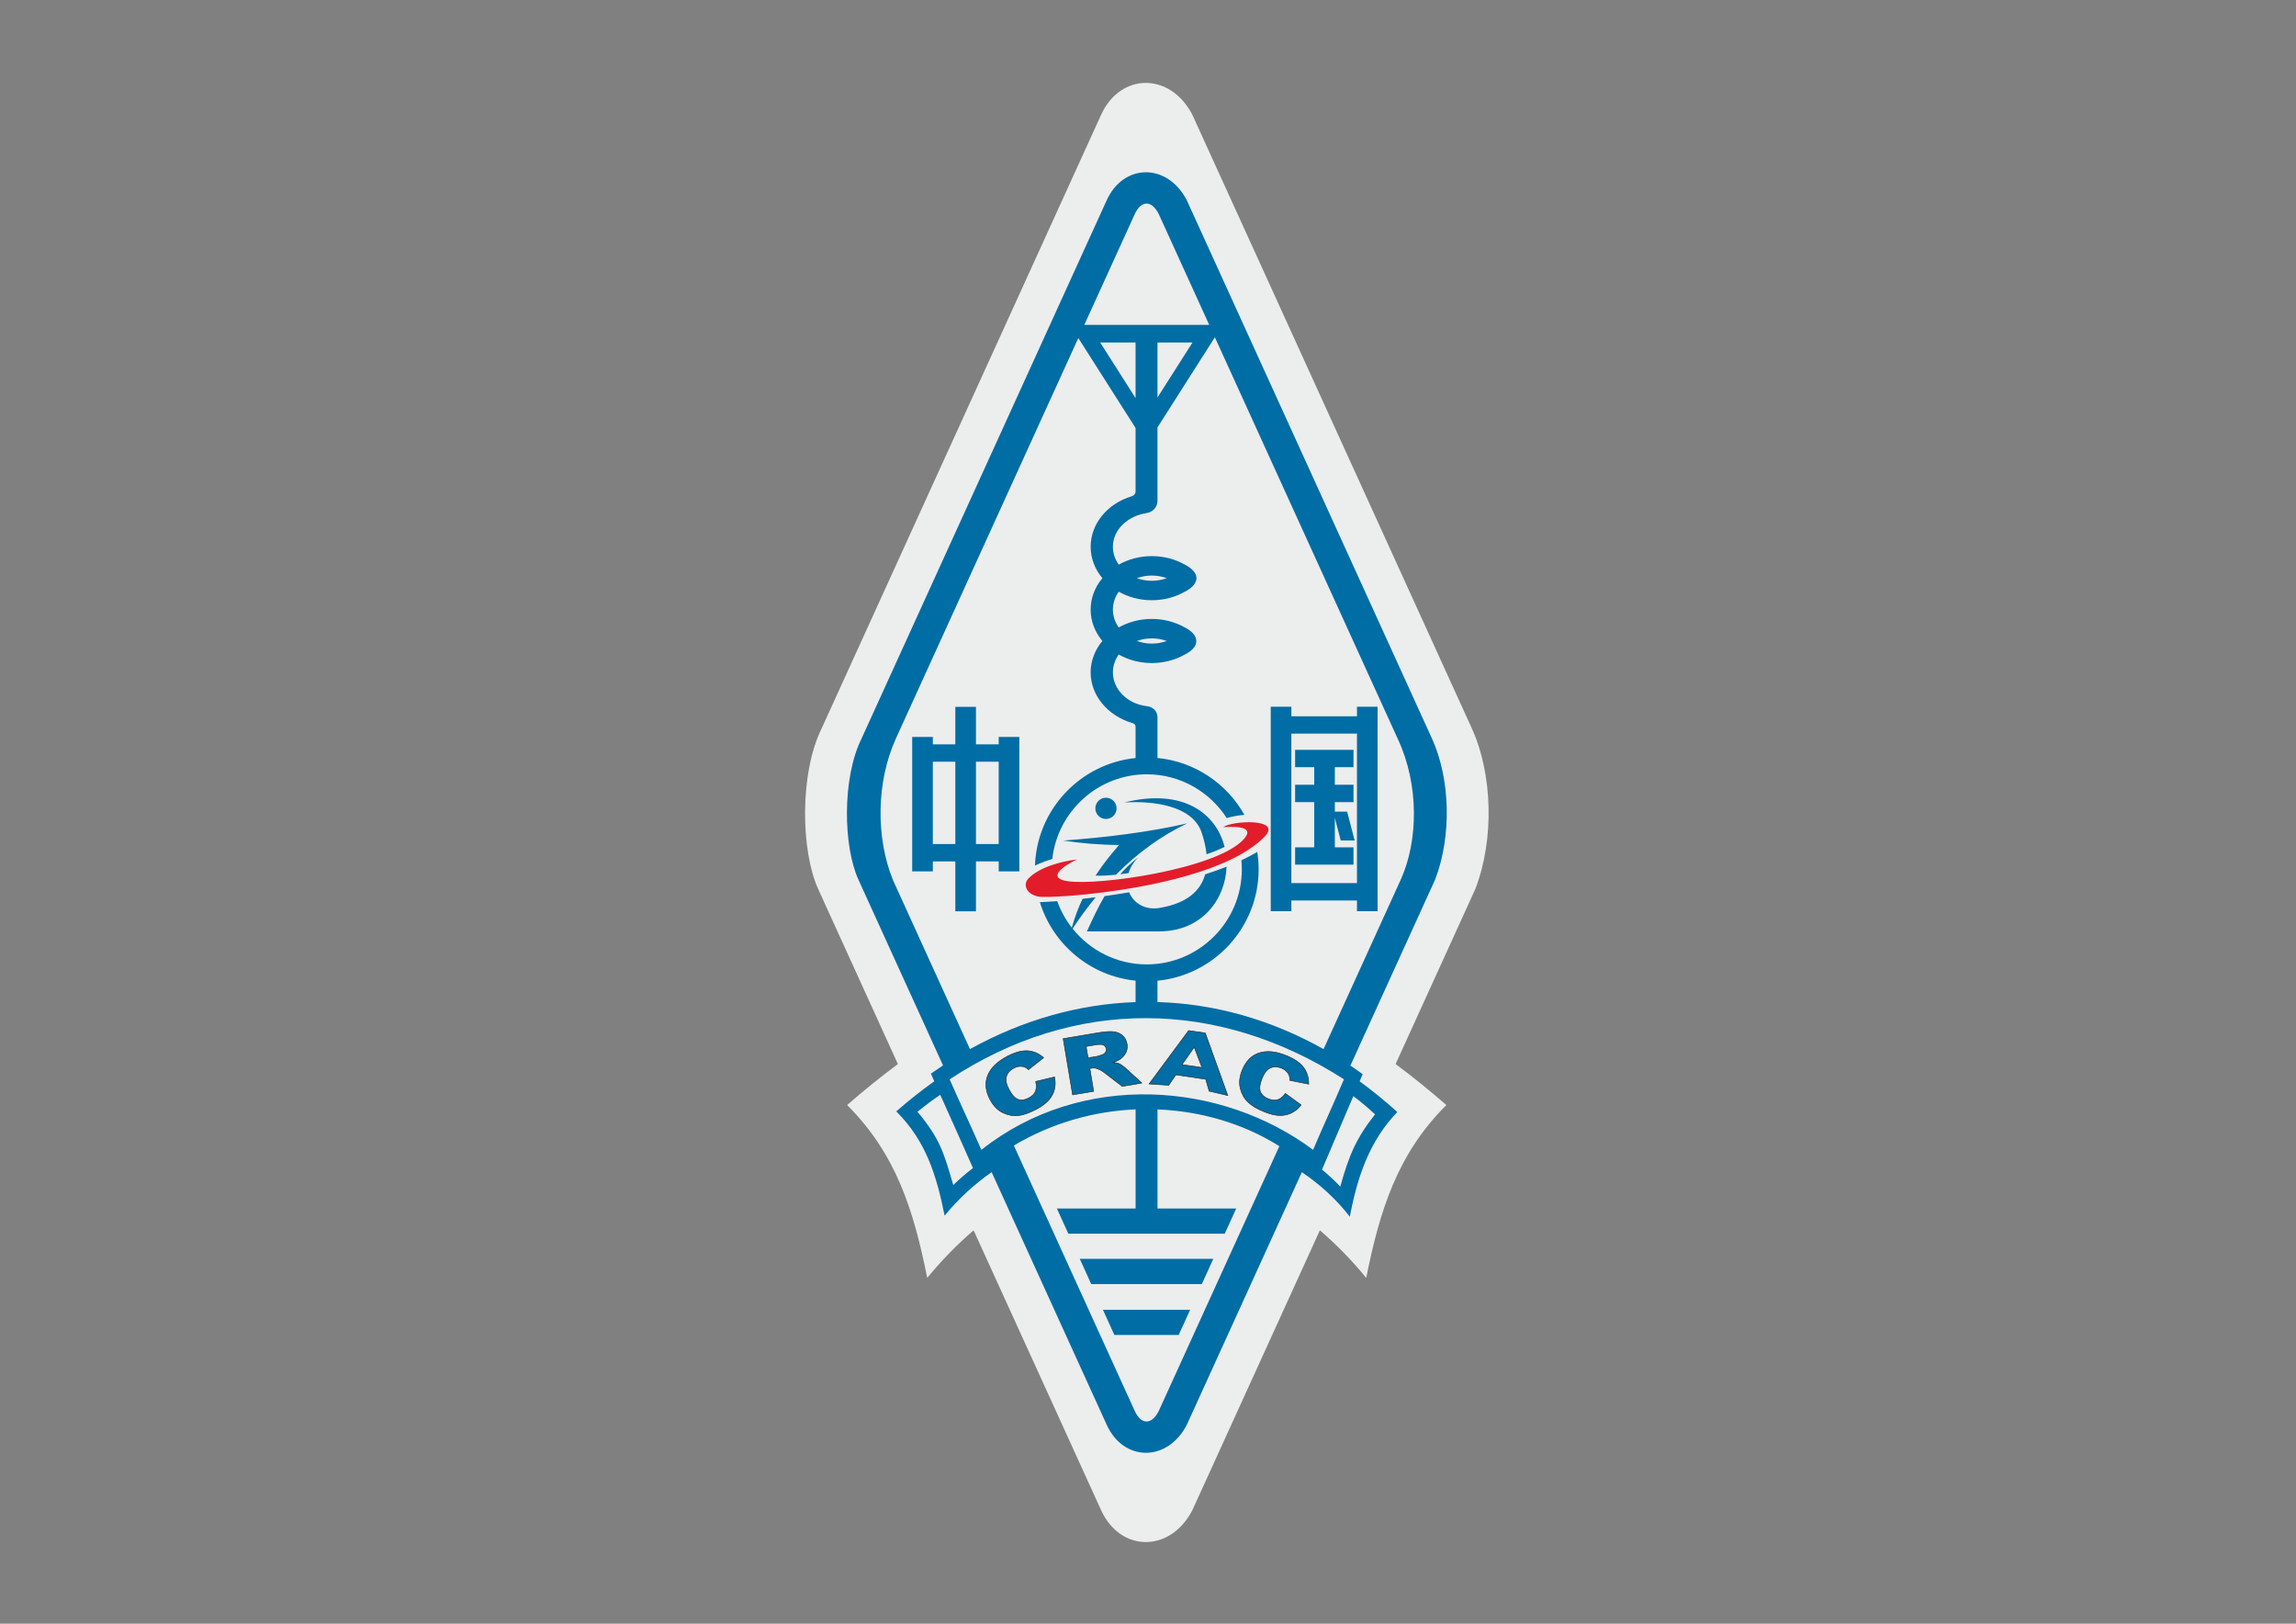 <?xml version="1.0" encoding="UTF-8" standalone="no"?>
<svg
   xmlns:dc="http://purl.org/dc/elements/1.1/"
   xmlns:cc="http://creativecommons.org/ns#"
   xmlns:rdf="http://www.w3.org/1999/02/22-rdf-syntax-ns#"
   xmlns:svg="http://www.w3.org/2000/svg"
   xmlns="http://www.w3.org/2000/svg"
   id="0f515900-a45f-11f0-a558-0242ac110003"
   version="1.1"
   width="841.89pt"
   viewBox="0 0 841.89 595.276"
   height="595.276pt">
  <rect x="0" y="0" width="841.89" height="595.276" fill="#808080" stroke="none"/>
  <defs
     id="defs35" />
  <g
     id="g2" />
  <g
     id="g26">
    <g
       id="g24">
      <path
         id="path4"
         d="M 539.708,267.089 L 437.21,42.076 C 429.02,26.343 410.778,26.663 403.759,42.071 L 301.261,267.084 C 293.165,283.507 293.625,311.931 300.013,325.954 L 329.233,390.101 C 322.954,394.774 316.743,399.785 310.618,405.128 328.646,423.095 335.042,443.832 339.993,468.494 345.242,462.08 350.941,456.271 356.995,451.047 372.579,485.256 388.176,519.458 403.759,553.668 410.778,569.076 429.02,569.395 437.21,553.663 452.792,519.455 468.388,485.255 483.97,451.05 490.029,456.274 495.72,462.081 500.963,468.494 505.923,443.832 512.312,423.095 530.343,405.128 524.223,399.786 518.015,394.777 511.732,390.105 L 540.95,325.962 C 548.033,307.714 547.268,283.685 539.708,267.089 Z"
         style="fill-rule:evenodd;fill:#eceded;" />
      <g
         id="g14">
        <path
           id="path6"
           d="M 379.756,396.493 L 386.679,394.826 C 387.026,396.478 387.012,398.017 386.638,399.447 386.265,400.877 385.551,402.182 384.502,403.36 383.454,404.542 381.918,405.661 379.902,406.724 377.45,408.016 375.287,408.773 373.425,408.994 371.555,409.214 369.657,408.869 367.734,407.957 365.816,407.042 364.235,405.416 362.997,403.067 361.346,399.935 361.068,397.002 362.168,394.277 363.265,391.549 365.63,389.227 369.258,387.315 372.098,385.818 374.582,385.123 376.718,385.23 378.854,385.337 380.841,386.182 382.681,387.762 L 377.134,392.155 C 376.615,391.691 376.166,391.387 375.788,391.243 375.165,391.002 374.507,390.911 373.817,390.964 373.122,391.021 372.43,391.234 371.731,391.602 370.156,392.432 369.225,393.604 368.947,395.113 368.729,396.241 369.064,397.652 369.958,399.348 371.065,401.45 372.206,402.684 373.373,403.066 374.545,403.445 375.815,403.271 377.185,402.549 378.519,401.846 379.361,401.002 379.712,400.012 380.065,399.027 380.077,397.855 379.756,396.493 Z"
           style="stroke-width:0.216;stroke:#2d2c2b;fill-rule:evenodd;stroke-miterlimit:10.433;fill:#006da5;" />
        <path
           id="path8"
           d="M 393.302,401.391 L 389.839,380.785 402.657,378.631 C 405.032,378.231 406.88,378.093 408.189,378.224 409.503,378.348 410.622,378.801 411.547,379.588 412.47,380.37 413.04,381.419 413.26,382.729 413.453,383.875 413.323,384.909 412.877,385.837 412.425,386.767 411.727,387.575 410.788,388.265 410.182,388.702 409.33,389.127 408.224,389.53 409.182,389.63 409.892,389.772 410.357,389.955 410.664,390.077 411.137,390.366 411.767,390.829 412.401,391.293 412.797,391.688 413.06,391.928 L 418.67,397.055 411.527,398.294 404.478,392.907 C 403.703,392.314 402.715,391.946 402.262,391.775 401.66,391.548 401,391.498 400.298,391.616 L 399.621,391.73 401.026,400.093 393.302,401.391 Z M 398.966,387.834 L 402.211,387.289 C 402.559,387.231 403.221,387.026 404.198,386.669 404.694,386.497 405.075,386.211 405.341,385.811 405.602,385.412 405.697,384.986 405.621,384.536 405.509,383.869 405.169,383.403 404.599,383.134 404.029,382.86 403.043,382.843 401.64,383.079 L 398.262,383.646 398.966,387.834 Z"
           style="stroke-width:0.216;stroke:#2d2c2b;fill-rule:evenodd;stroke-miterlimit:10.433;fill:#006da5;" />
        <path
           id="path10"
           d="M 442.113,395.672 L 431.149,394.055 428.525,397.872 421.35,397.393 435.836,377.828 441.94,378.704 450.196,401.621 443.361,400.047 442.113,395.672 Z M 440.735,391.365 L 437.885,383.918 433.425,390.296 440.735,391.365 Z"
           style="stroke-width:0.216;stroke:#2d2c2b;fill-rule:evenodd;stroke-miterlimit:10.433;fill:#006da5;" />
        <path
           id="path12"
           d="M 471.327,400.884 L 477.077,405.084 C 476.042,406.418 474.86,407.402 473.528,408.043 472.196,408.683 470.739,408.983 469.162,408.945 467.583,408.912 465.735,408.465 463.621,407.616 461.05,406.582 459.072,405.423 457.699,404.146 456.321,402.863 455.356,401.192 454.807,399.136 454.263,397.082 454.48,394.824 455.47,392.361 456.79,389.075 458.846,386.965 461.635,386.041 464.426,385.112 467.726,385.413 471.531,386.941 474.51,388.138 476.648,389.582 477.948,391.28 479.248,392.978 479.891,395.039 479.876,397.465 L 472.938,396.078 C 472.955,395.382 472.897,394.843 472.762,394.462 472.542,393.831 472.186,393.269 471.699,392.779 471.206,392.286 470.596,391.895 469.863,391.601 468.212,390.937 466.715,390.986 465.385,391.75 464.384,392.314 463.525,393.482 462.81,395.262 461.924,397.466 461.721,399.134 462.185,400.271 462.655,401.409 463.609,402.265 465.046,402.842 466.445,403.404 467.634,403.501 468.615,403.127 469.595,402.759 470.497,402.01 471.327,400.884 Z"
           style="stroke-width:0.216;stroke:#2d2c2b;fill-rule:evenodd;stroke-miterlimit:10.433;fill:#006da5;" />
      </g>
      <path
         id="path16"
         d="M 394.904,315.095 C 388.88,315.824 381.102,317.935 377.065,322.1 375.173,324.052 375.949,327.68 380.672,328.689 385.26,329.669 445.171,325.859 463.697,306.73 470.332,299.879 451.802,300.808 448.51,303.24 454.597,302.872 460.027,303.388 455.959,307.776 445.875,318.653 402.528,324.833 391.337,323.042 383.419,321.775 390.426,317.157 394.904,315.095 Z"
         style="fill-rule:evenodd;fill:#e31c2a;" />
      <path
         id="path18"
         d="M 473.513,323.764 L 497.572,323.764 497.572,268.966 473.513,268.966 473.513,323.764 Z M 497.572,262.599 L 497.572,259.102 505.13,259.102 505.13,334.072 497.572,334.072 497.572,330.131 473.513,330.131 473.513,334.072 465.954,334.072 465.954,259.102 473.513,259.102 473.513,262.599 497.572,262.599 Z M 489.456,297.569 L 493.97,297.569 496.718,308.138 491.612,308.138 489.456,299.845 489.456,310.639 496.299,310.639 496.299,317.007 474.892,317.007 474.892,310.639 481.897,310.639 481.897,294.077 474.892,294.077 474.892,287.71 481.897,287.71 481.897,281.268 474.892,281.268 474.892,274.901 496.299,274.901 496.299,281.268 489.456,281.268 489.456,287.71 496.299,287.71 496.299,294.077 489.456,294.077 489.456,297.569 Z"
         style="fill-rule:evenodd;fill:#006da5;" />
      <path
         id="path20"
         d="M 342.045,309.439 L 350.299,309.439 350.299,279.255 342.045,279.255 342.045,309.439 Z M 342.045,272.888 L 350.299,272.888 350.299,259.14 357.858,259.14 357.858,272.888 366.204,272.888 366.204,270.176 373.762,270.176 373.762,319.462 366.204,319.462 366.204,315.806 357.858,315.806 357.858,334.096 350.299,334.096 350.299,315.806 342.045,315.806 342.045,319.462 334.486,319.462 334.486,270.176 342.045,270.176 342.045,272.888 Z M 357.858,279.255 L 357.858,309.439 366.204,309.439 366.204,279.255 357.858,279.255 Z"
         style="fill-rule:evenodd;fill:#006da5;" />
      <path
         id="path22"
         d="M 525.111,270.861 L 435.166,73.407 C 427.98,59.601 411.972,59.881 405.812,73.402 L 315.868,270.856 C 308.764,285.268 309.168,310.211 314.773,322.516 L 345.781,390.589 C 344.292,391.566 342.811,392.575 341.339,393.614 341.747,394.543 342.159,395.478 342.574,396.416 337.858,399.784 333.211,403.463 328.642,407.45 339.523,418.291 343.378,430.804 346.37,445.684 351.481,439.434 357.298,434.135 363.614,429.737 L 405.812,522.375 C 411.972,535.895 427.98,536.176 435.166,522.37 L 477.367,429.728 C 477.364,429.726 477.36,429.724 477.357,429.721 484.131,434.314 490.105,439.786 494.951,446.069 497.676,431.732 501.942,418.549 512.362,407.676 507.825,403.596 503.215,399.851 498.544,396.435 498.918,395.559 499.292,394.683 499.666,393.806 498.173,392.728 496.67,391.683 495.158,390.672 L 526.201,322.524 C 532.416,306.511 531.745,285.424 525.111,270.861 Z M 355.654,384.615 L 327.427,322.652 C 321.068,306.977 321.322,286.528 328.489,270.794 L 395.391,123.927 416.389,156.91 416.389,179.982 C 416.389,181.122 415.808,181.692 414.858,181.98 406.149,184.621 399.917,191.95 399.917,200.452 399.917,204.75 401.515,208.731 404.215,211.968 401.515,215.205 399.917,219.185 399.917,223.482 399.917,227.779 401.515,231.759 404.215,234.996 401.515,238.232 399.917,242.214 399.917,246.511 399.917,255.107 406.305,262.44 415.143,265.071 415.932,265.294 416.389,265.634 416.389,266.523 L 416.389,277.908 C 396.17,279.934 380.201,296.752 379.51,317.327 381.57,316.369 383.74,315.542 385.86,314.893 387.775,297.487 402.596,283.868 420.497,283.868 432.778,283.868 443.609,290.277 449.818,299.921 451.75,299.331 453.991,298.93 456.284,298.723 449.857,287.279 438.1,279.199 424.418,277.891 L 424.418,263.009 C 424.418,260.582 422.658,259.099 420.348,258.863 413.426,258.012 408.071,252.79 408.071,246.511 408.071,244.108 408.856,241.861 410.212,239.953 413.711,241.932 417.876,243.082 422.339,243.082 426.802,243.082 430.967,241.932 434.467,239.953 440.505,236.94 439.583,232.608 434.467,230.038 430.967,228.06 426.802,226.91 422.339,226.91 417.876,226.91 413.712,228.06 410.212,230.038 408.856,228.131 408.071,225.884 408.071,223.482 408.071,221.079 408.856,218.833 410.212,216.925 413.712,218.904 417.876,220.054 422.339,220.054 426.802,220.054 430.966,218.904 434.467,216.925 440.27,213.876 439.996,209.87 434.466,207.011 430.967,205.032 426.802,203.881 422.339,203.881 417.876,203.881 413.712,205.032 410.212,207.011 408.856,205.103 408.071,202.855 408.071,200.453 408.071,194.12 413.553,189.124 420.526,188.081 422.105,187.844 424.418,186.468 424.418,183.486 L 424.418,156.705 445.462,123.65 512.565,270.962 C 520.429,287.75 520.041,308.403 513.604,322.534 L 485.32,384.625 C 465.886,373.704 445.2,367.974 424.418,367.366 L 424.418,359.541 C 445.18,357.555 461.51,339.983 461.51,318.717 461.51,316.545 461.338,314.412 461.01,312.33 459.184,313.409 457.236,314.432 455.186,315.398 455.29,316.491 455.346,317.598 455.346,318.717 455.346,337.91 439.69,353.565 420.497,353.565 409.515,353.565 399.694,348.438 393.298,340.458 395.978,336.404 398.794,332.564 401.75,328.959 400.1,329.167 398.495,329.355 396.941,329.525 395.415,332.759 394.069,336.27 393.006,340.09 390.74,337.184 388.924,333.912 387.663,330.38 385.259,330.557 383.116,330.675 381.29,330.744 386.062,346.234 399.795,357.86 416.389,359.524 L 416.389,367.386 C 395.719,368.092 375.093,373.858 355.657,384.62 L 355.654,384.615 Z M 397.59,119.099 L 416.066,78.54 C 418.44,73.33 422.33,73.329 424.914,78.54 L 443.389,119.099 420.338,119.099 420.338,119.103 420.338,119.099 397.59,119.099 Z M 469.043,420.17 C 455.615,411.735 440.097,407.376 424.422,406.722 L 424.422,443.054 453.284,443.054 449.084,452.288 391.729,452.288 387.53,443.054 416.399,443.054 416.399,406.721 C 400.963,407.372 385.558,411.763 371.757,419.968 L 416.066,517.24 C 418.438,522.447 422.33,522.462 424.914,517.233 L 469.11,420.211 469.043,420.17 Z M 371.463,420.143 C 371.397,420.182 371.332,420.221 371.266,420.261 371.332,420.221 371.397,420.182 371.463,420.143 Z M 389.821,308.167 C 405.125,307.049 421.101,305.124 435.332,301.858 425.704,306.432 417.018,312.804 409.201,320.684 406.296,320.99 403.729,321.113 401.712,321.003 404.511,316.701 407.523,313.002 410.361,309.778 402.843,309.733 396.533,309.152 389.821,308.167 Z M 398.547,341.461 C 400.601,336.999 402.603,332.64 405.036,328.525 407.945,328.124 410.96,327.663 414.033,327.138 415.666,331.101 419.848,333.745 425.129,332.869 435.366,331.171 440.285,326.481 441.899,320.542 444.602,319.675 447.235,318.741 449.763,317.738 449.307,329.709 440.75,341.461 424.994,341.461 L 398.547,341.461 Z M 410.757,320.506 C 412.658,318.327 414.82,316.263 417.342,314.343 415.536,316.187 414.387,318.153 413.791,320.094 412.752,320.248 411.739,320.387 410.757,320.506 Z M 442.404,313.191 C 442.151,310.567 441.504,307.853 440.587,305.156 437.292,295.472 423.215,293.509 412.241,294.205 434.105,288.76 446.02,298.471 449.02,310.477 447.287,311.359 445.022,312.279 442.404,313.191 Z M 405.528,292.46 C 407.672,292.46 409.421,294.209 409.421,296.353 409.421,298.498 407.672,300.247 405.528,300.247 403.384,300.247 401.635,298.498 401.635,296.353 401.635,294.209 403.384,292.46 405.528,292.46 Z M 496.237,401.848 C 492.409,410.829 488.581,419.811 484.753,428.793 487.113,430.738 489.354,432.814 491.457,435.02 494.683,423.316 497.509,416.973 504.197,408.539 501.641,406.158 498.982,403.931 496.237,401.848 Z M 356.766,428.218 C 352.917,419.466 348.753,410.295 344.773,401.368 341.881,403.329 339.093,405.405 336.423,407.595 344.719,417.553 346.052,422.562 349.539,434.443 351.84,432.228 354.253,430.154 356.766,428.218 Z M 348.21,395.706 C 393.779,365.652 446.426,365.934 492.795,395.691 488.191,406.493 486.088,410.754 481.483,421.556 448.015,396.529 396.678,392.397 359.845,421.556 355.182,410.931 352.873,406.331 348.21,395.706 Z M 404.416,480.183 L 436.397,480.183 432.197,489.417 408.616,489.417 404.416,480.183 Z M 395.929,461.522 L 444.884,461.522 440.684,470.757 400.129,470.757 395.929,461.522 Z M 416.389,145.947 L 416.389,125.565 403.409,125.565 416.389,145.947 Z M 424.418,125.565 L 424.418,145.738 437.261,125.565 424.418,125.565 Z M 427.815,211.968 C 426.128,211.351 424.278,211.009 422.339,211.009 420.401,211.009 418.551,211.351 416.863,211.968 418.551,212.584 420.401,212.926 422.339,212.926 424.278,212.926 426.127,212.584 427.815,211.968 Z M 427.815,234.996 C 426.128,235.613 424.278,235.955 422.339,235.955 420.401,235.955 418.551,235.613 416.863,234.996 418.55,234.379 420.401,234.038 422.339,234.038 424.278,234.038 426.128,234.379 427.815,234.996 Z"
         style="fill-rule:evenodd;fill:#006da5;" />
    </g>
  </g>
  <g
     id="g28" />
  <g
     id="g30" />
</svg>
